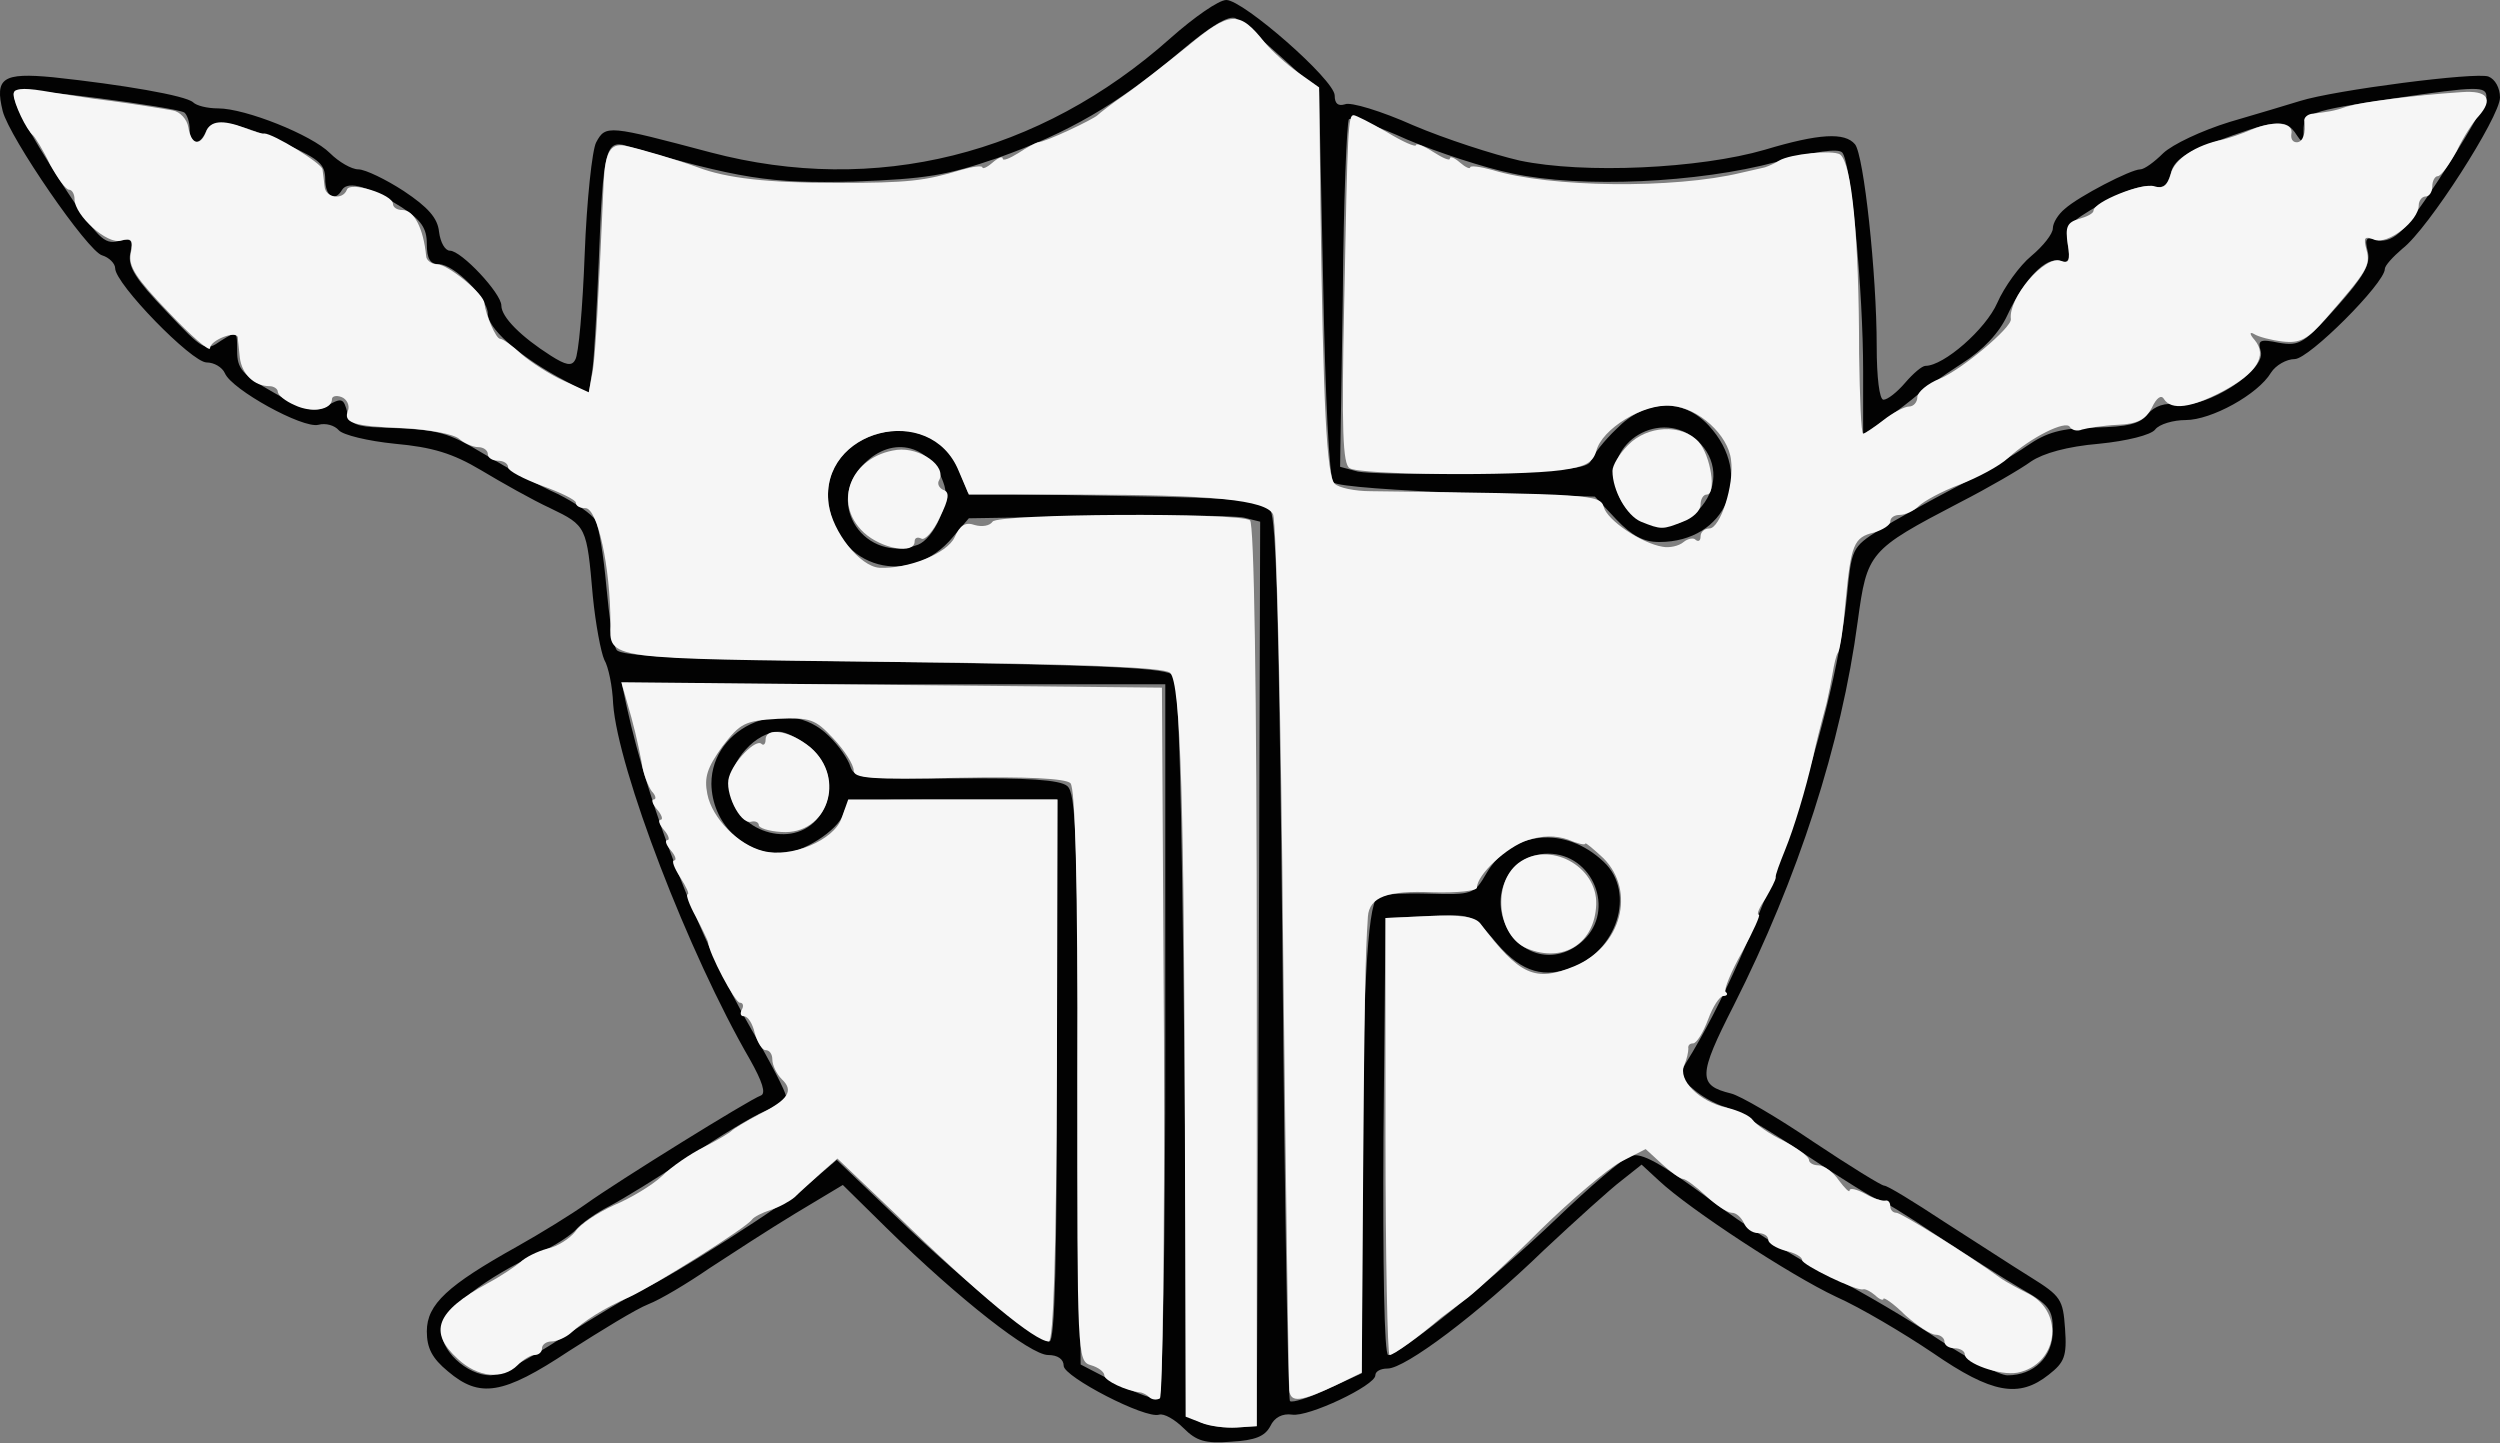 <!DOCTYPE svg PUBLIC "-//W3C//DTD SVG 20010904//EN" "http://www.w3.org/TR/2001/REC-SVG-20010904/DTD/svg10.dtd">
<svg version="1.0" xmlns="http://www.w3.org/2000/svg" width="369px" height="213px" viewBox="0 0 3690 2130" preserveAspectRatio="xMidYMid meet">
<rect x="0" y="0" width="3690" height="2130" fill="#808080" stroke="none"/>
<g id="layer1" fill="#020202" stroke="none">
 <path d="M1747 2108 c-13 -13 -29 -22 -36 -20 -20 7 -141 -56 -141 -72 0 -10 -9 -16 -23 -16 -26 0 -131 -82 -238 -187 l-65 -64 -70 42 c-38 23 -95 60 -127 81 -32 22 -72 46 -90 53 -18 7 -70 39 -117 69 -98 65 -132 70 -179 30 -23 -19 -31 -34 -31 -59 0 -40 31 -68 133 -125 34 -19 81 -48 102 -63 46 -33 241 -154 258 -160 8 -3 2 -21 -16 -53 -91 -157 -195 -429 -202 -525 -1 -26 -7 -55 -13 -65 -5 -11 -13 -53 -17 -94 -9 -103 -9 -104 -63 -130 -26 -12 -72 -38 -102 -56 -42 -25 -72 -34 -127 -39 -40 -4 -77 -13 -83 -20 -6 -7 -19 -11 -30 -8 -23 6 -128 -52 -138 -76 -4 -9 -16 -16 -27 -16 -22 0 -135 -116 -135 -139 0 -7 -9 -16 -19 -19 -21 -5 -137 -174 -147 -213 -12 -49 0 -57 74 -50 103 11 196 27 207 37 5 5 21 9 37 9 40 0 138 39 165 66 13 13 32 24 42 24 10 0 41 15 67 32 36 24 50 40 52 60 2 16 9 28 16 28 17 0 76 63 76 81 0 17 29 46 73 74 22 14 31 16 36 6 5 -7 11 -77 14 -156 3 -79 11 -154 17 -165 14 -26 18 -25 169 15 243 64 485 4 679 -169 35 -31 71 -56 82 -56 25 0 160 118 160 141 0 12 5 16 15 13 8 -4 54 10 101 31 47 20 118 43 157 52 95 20 266 12 362 -16 80 -24 118 -26 133 -8 13 16 32 191 32 298 0 46 4 79 10 79 6 0 20 -11 32 -25 12 -14 25 -25 30 -25 27 0 89 -54 106 -93 10 -23 33 -55 50 -69 18 -15 32 -33 32 -41 0 -8 8 -21 18 -29 20 -18 97 -58 111 -58 6 0 21 -11 34 -24 14 -13 56 -33 98 -46 41 -12 88 -26 104 -31 51 -16 260 -43 278 -36 10 4 17 17 17 31 0 28 -106 194 -144 223 -14 12 -26 25 -26 30 0 21 -112 133 -133 133 -12 0 -28 9 -35 20 -19 32 -88 70 -126 70 -18 0 -39 6 -45 14 -6 8 -42 17 -83 21 -47 4 -82 14 -100 26 -15 11 -63 39 -106 61 -134 70 -136 73 -150 175 -24 181 -88 379 -183 567 -53 104 -53 118 -4 130 13 3 68 35 121 71 54 36 101 65 105 65 5 0 44 24 88 53 44 28 102 66 128 82 45 28 48 33 51 76 3 41 -1 50 -24 68 -44 35 -84 28 -171 -32 -43 -29 -107 -67 -143 -83 -68 -32 -216 -129 -261 -171 l-26 -24 -29 23 c-16 12 -68 59 -115 103 -98 95 -205 175 -231 175 -10 0 -18 4 -18 10 0 15 -99 62 -123 58 -14 -2 -26 4 -32 17 -8 15 -22 21 -58 23 -38 3 -51 -1 -70 -20z m111 -670 l2 -668 -24 -6 c-14 -3 -111 -4 -216 -2 l-190 3 -23 27 c-63 77 -171 48 -184 -49 -14 -108 150 -151 192 -50 l14 35 217 4 c188 3 218 6 229 21 9 12 13 175 18 663 3 355 8 648 11 652 3 3 29 -5 56 -18 l50 -23 1 -281 c0 -270 7 -408 22 -422 4 -4 37 -6 74 -5 67 2 69 1 87 -30 37 -63 116 -71 173 -17 48 45 20 134 -51 158 -43 14 -75 2 -113 -45 -30 -35 -31 -36 -94 -33 l-64 3 -3 323 c-1 189 1 322 7 322 17 0 156 -113 247 -200 50 -48 100 -91 111 -94 16 -5 43 10 115 63 51 39 131 90 178 113 47 24 120 67 163 96 43 28 88 52 100 52 39 0 67 -27 67 -66 0 -31 -5 -38 -47 -62 -26 -15 -82 -51 -125 -79 -43 -29 -82 -53 -87 -53 -4 0 -51 -29 -105 -65 -53 -36 -107 -67 -119 -71 -12 -3 -33 -14 -46 -25 -22 -18 -23 -23 -12 -41 104 -167 218 -496 237 -687 7 -71 7 -73 48 -99 22 -14 73 -42 111 -62 39 -20 87 -48 107 -62 29 -20 50 -26 100 -27 48 -1 67 -5 78 -20 11 -12 25 -17 45 -14 42 6 129 -50 122 -78 -5 -17 -2 -19 27 -13 30 5 37 1 85 -53 40 -45 50 -63 46 -81 -5 -20 -3 -23 13 -18 12 4 26 -2 39 -16 30 -32 123 -181 123 -195 0 -16 -13 -16 -135 2 -128 19 -135 22 -135 48 0 20 -1 20 -13 2 -15 -20 -31 -18 -122 16 -41 15 -57 27 -61 45 -5 18 -11 23 -28 19 -13 -3 -42 7 -75 26 -48 28 -53 33 -49 60 4 24 1 28 -12 24 -20 -6 -52 26 -77 80 -12 26 -35 51 -68 72 -28 18 -57 39 -65 46 -8 7 -30 24 -47 36 l-33 22 0 -93 c0 -120 -18 -310 -31 -323 -6 -6 -39 -2 -97 14 -115 31 -288 39 -390 17 -40 -8 -110 -31 -155 -50 -44 -20 -83 -33 -86 -30 -3 3 -8 120 -9 259 l-4 254 26 7 c15 3 97 5 183 2 125 -3 158 -7 161 -18 3 -8 20 -30 38 -47 43 -44 98 -46 136 -5 68 73 26 172 -73 172 -23 0 -40 -9 -63 -33 l-32 -34 -188 -5 c-103 -4 -192 -10 -198 -16 -6 -6 -12 -127 -15 -293 l-6 -284 -55 -50 c-30 -27 -61 -54 -68 -58 -10 -5 -37 11 -83 50 -93 78 -164 119 -268 156 -76 26 -105 31 -213 35 -124 3 -168 -4 -336 -53 -30 -9 -34 8 -40 165 -3 74 -7 150 -10 168 l-5 33 -48 -26 c-59 -33 -101 -71 -101 -92 0 -23 -50 -73 -72 -73 -13 0 -18 -8 -18 -30 0 -23 -8 -35 -37 -54 -47 -30 -79 -40 -88 -26 -11 19 -25 10 -25 -16 0 -21 -9 -29 -53 -49 -75 -35 -115 -42 -123 -21 -9 22 -24 20 -24 -3 0 -11 -4 -22 -8 -25 -14 -8 -244 -38 -250 -32 -8 9 14 51 74 144 48 73 58 83 78 78 20 -5 23 -3 18 19 -3 19 8 37 53 84 56 59 58 60 81 44 24 -15 24 -15 24 15 0 26 7 35 55 62 43 25 58 29 74 21 26 -15 28 -14 34 9 4 16 14 20 49 21 87 3 97 6 154 40 33 20 80 46 107 58 26 13 51 30 56 39 5 10 12 53 16 98 4 44 10 86 15 93 5 10 102 14 409 18 324 5 403 9 413 20 8 10 12 168 16 554 5 538 5 541 26 549 12 5 35 8 51 7 l30 -2 3 -667z m-138 96 l0 -524 -401 0 -401 0 7 33 c33 150 107 343 185 478 28 48 50 91 50 97 0 5 -14 15 -31 22 -17 7 -67 37 -111 67 -45 30 -97 62 -118 73 -20 10 -42 26 -49 34 -8 9 -32 25 -55 35 -80 37 -141 84 -144 112 -4 31 37 69 72 69 11 0 59 -25 106 -56 47 -30 99 -61 115 -69 44 -19 215 -128 255 -163 l35 -30 91 87 c98 94 206 181 223 181 8 0 11 -121 11 -400 l0 -400 -154 0 c-148 0 -155 1 -161 21 -8 25 -62 59 -93 59 -56 0 -101 -46 -102 -103 0 -86 112 -132 173 -71 15 14 29 35 32 45 6 18 17 19 156 18 106 -1 153 2 164 11 13 10 15 72 17 433 l3 421 54 28 c29 15 57 25 62 22 5 -3 9 -231 9 -530z m617 -146 c48 -45 14 -128 -52 -128 -55 0 -87 58 -61 109 24 45 76 54 113 19z m-1132 -178 c28 -31 24 -79 -9 -107 -15 -12 -36 -23 -46 -23 -34 0 -73 43 -73 80 0 62 87 96 128 50z m150 -406 c23 -9 47 -61 39 -87 -18 -60 -76 -76 -119 -32 -59 58 2 148 80 119z m1157 -57 c25 -31 22 -70 -6 -96 -53 -50 -140 1 -120 71 17 59 88 73 126 25z"/>
 </g>
<g id="layer2" fill="#f6f6f6" stroke="none">
 <path d="M1773 2100 l-23 -9 -1 -393 c-1 -508 -6 -690 -22 -705 -9 -8 -125 -13 -411 -16 -428 -5 -416 -3 -415 -57 0 -83 -19 -170 -37 -170 -8 0 -14 -3 -14 -8 0 -4 -22 -15 -50 -25 -27 -10 -50 -22 -50 -27 0 -6 -7 -10 -15 -10 -8 0 -15 -4 -15 -10 0 -5 -6 -10 -14 -10 -8 0 -21 -6 -28 -12 -7 -7 -44 -14 -82 -16 -77 -3 -90 -8 -82 -27 2 -7 -2 -16 -10 -19 -8 -3 -14 -1 -14 3 0 16 -30 21 -55 9 -14 -6 -25 -15 -25 -20 0 -4 -6 -8 -12 -8 -23 0 -41 -18 -44 -42 -1 -12 -3 -26 -3 -30 -2 -11 -41 4 -41 16 0 6 -28 -18 -61 -53 -48 -50 -60 -68 -56 -87 4 -20 1 -23 -14 -19 -20 7 -69 -37 -69 -61 0 -8 -4 -14 -8 -14 -5 0 -17 -17 -28 -37 -10 -21 -22 -40 -25 -43 -10 -8 -29 -48 -29 -61 0 -8 12 -10 43 -5 23 4 58 9 77 12 33 4 68 9 115 17 11 2 21 13 23 25 4 25 17 29 26 7 6 -17 24 -19 58 -6 13 5 25 9 28 8 13 0 85 44 86 53 1 6 2 17 3 25 1 17 27 21 33 5 4 -13 68 7 68 21 0 5 6 9 14 9 17 0 31 27 35 68 0 6 8 12 16 12 16 0 70 44 70 58 2 17 17 52 23 52 4 0 18 10 32 23 14 12 42 30 62 39 l37 17 6 -32 c4 -26 8 -96 16 -277 2 -45 10 -59 31 -55 21 4 81 22 108 32 42 16 103 23 205 23 106 0 130 -3 183 -19 17 -5 32 -7 32 -4 0 3 7 0 15 -7 8 -7 15 -10 15 -6 0 4 10 0 23 -8 12 -8 25 -15 29 -16 11 0 82 -34 88 -40 3 -3 21 -17 40 -30 19 -13 61 -46 93 -72 63 -52 76 -53 114 -5 10 12 32 32 49 44 l31 22 2 178 c4 289 9 395 21 407 6 6 30 11 53 11 323 4 339 5 344 23 5 20 56 54 87 59 10 2 24 -1 31 -7 6 -5 15 -7 18 -3 4 3 7 1 7 -5 0 -7 6 -12 13 -12 16 0 37 -64 32 -101 -4 -37 -48 -77 -88 -80 -41 -4 -103 34 -111 67 -5 17 -16 23 -52 28 -67 9 -297 7 -312 -3 -10 -6 -12 -56 -8 -242 5 -264 6 -279 14 -279 3 0 25 11 49 25 23 14 43 23 43 19 0 -3 11 1 25 10 14 9 25 14 25 10 0 -4 7 -1 15 6 8 7 15 10 15 7 0 -3 15 -1 33 4 85 26 268 28 367 4 14 -3 30 -7 35 -8 6 -2 15 -6 21 -10 17 -10 79 -16 90 -9 17 13 28 118 28 294 1 65 3 118 6 118 3 0 16 -9 30 -20 14 -11 31 -20 38 -20 6 0 12 -6 12 -14 0 -7 15 -20 33 -27 32 -13 107 -76 105 -88 -4 -31 50 -95 74 -86 12 5 14 -1 10 -25 -4 -25 -1 -32 17 -37 11 -3 21 -8 21 -12 0 -13 72 -42 90 -36 13 4 19 -1 24 -18 5 -22 37 -43 77 -51 8 -2 27 -8 43 -15 34 -14 62 -10 58 7 -1 7 2 12 8 12 9 0 14 -14 11 -32 0 -5 5 -9 11 -10 25 -3 33 -4 53 -11 20 -6 93 -16 168 -21 39 -3 48 10 25 36 -7 7 -22 30 -32 51 -11 20 -23 37 -28 37 -4 0 -8 7 -8 15 0 8 -4 15 -10 15 -5 0 -10 6 -10 13 0 23 -45 58 -65 51 -15 -6 -17 -4 -12 15 6 23 1 31 -60 101 -27 31 -38 37 -64 34 -17 -2 -36 -7 -42 -11 -7 -4 -7 0 1 9 19 23 3 49 -48 76 -46 24 -75 28 -86 11 -4 -7 -11 -2 -18 13 -9 17 -21 24 -51 25 -21 1 -45 5 -52 7 -7 3 -15 1 -18 -4 -6 -10 -57 15 -91 46 -13 12 -45 29 -71 39 -27 10 -54 25 -61 32 -7 7 -20 13 -28 13 -8 0 -14 4 -14 10 0 5 -11 12 -24 16 -30 7 -34 18 -42 102 -3 37 -8 70 -11 75 -3 4 -6 18 -8 30 -2 12 -6 32 -9 45 -10 37 -16 61 -20 80 -11 48 -28 104 -41 136 -8 20 -15 38 -14 41 0 4 -7 17 -15 31 -9 13 -14 24 -10 24 3 0 -8 24 -24 54 -17 30 -28 57 -25 60 4 3 2 6 -3 6 -6 0 -16 16 -23 35 -7 19 -17 35 -22 35 -5 0 -8 3 -7 8 0 4 -2 15 -6 24 -10 22 22 54 63 63 17 4 34 12 38 18 5 7 25 21 46 31 20 11 37 23 37 28 0 4 6 8 14 8 8 0 22 10 30 22 9 12 16 19 16 15 0 -4 10 -2 23 5 12 7 25 11 30 10 4 -1 7 3 7 8 0 6 4 10 9 10 7 0 105 61 156 98 6 4 24 14 40 22 53 28 42 104 -17 116 -26 5 -78 -14 -78 -27 0 -5 -7 -9 -15 -9 -8 0 -15 -4 -15 -10 0 -5 -6 -10 -13 -10 -7 0 -27 -13 -45 -29 -17 -17 -32 -27 -32 -24 0 3 -6 1 -12 -5 -7 -6 -15 -10 -18 -9 -10 3 -90 -36 -90 -43 0 -5 -11 -11 -25 -14 -14 -4 -25 -11 -25 -16 0 -6 -7 -10 -15 -10 -9 0 -18 -7 -21 -15 -4 -8 -11 -15 -18 -15 -6 0 -23 -11 -38 -25 -15 -14 -30 -25 -34 -25 -4 0 -18 -10 -31 -22 l-24 -22 -37 19 c-20 11 -73 56 -118 100 -44 44 -93 89 -107 100 -15 11 -33 25 -40 30 -34 29 -70 55 -76 55 -3 0 -6 -145 -6 -323 l0 -322 65 -3 c46 -2 67 1 75 11 58 77 81 87 139 63 69 -29 91 -110 43 -159 -15 -14 -27 -24 -27 -22 0 3 -12 0 -26 -6 -18 -6 -37 -6 -59 1 -31 10 -75 51 -75 70 0 5 -29 8 -66 7 -66 -3 -93 7 -95 36 -4 61 -5 120 -7 378 l-2 295 -37 18 c-53 25 -68 27 -70 8 -1 -10 -5 -300 -9 -647 -3 -346 -10 -637 -15 -646 -11 -21 -89 -29 -290 -29 l-159 0 -15 -35 c-42 -103 -206 -61 -192 49 6 41 46 92 75 94 42 2 100 -21 111 -45 8 -18 16 -23 30 -18 11 3 22 1 26 -5 7 -12 364 -14 380 -2 6 4 10 240 10 672 l0 665 -30 2 c-16 1 -40 -2 -52 -7z"/>
 <path d="M1696 2062 c-4 -4 -11 -7 -14 -7 -19 -2 -52 -17 -52 -25 0 -5 -9 -12 -20 -15 -20 -6 -20 -14 -20 -427 1 -287 -3 -425 -10 -432 -7 -7 -65 -10 -165 -8 -130 3 -155 1 -155 -11 0 -8 -13 -29 -30 -47 -27 -29 -34 -31 -82 -29 -49 3 -55 6 -82 41 -22 31 -27 45 -22 70 7 36 46 75 82 84 42 11 105 -16 116 -48 l10 -28 154 0 155 0 -1 400 c-1 265 -5 400 -12 400 -20 0 -103 -68 -227 -189 l-85 -81 -25 22 c-14 13 -31 28 -38 35 -7 6 -23 15 -36 19 -12 4 -24 10 -27 14 -8 12 -142 96 -180 114 -39 17 -67 35 -88 54 -7 6 -20 12 -28 12 -8 0 -14 5 -14 10 0 6 -5 10 -11 10 -6 0 -17 7 -25 15 -22 22 -59 18 -88 -9 -44 -40 -33 -70 44 -112 19 -10 41 -25 48 -31 7 -7 25 -16 40 -20 15 -3 33 -15 41 -25 7 -11 33 -28 57 -39 24 -10 56 -29 71 -43 14 -14 42 -33 62 -43 20 -10 38 -21 41 -24 3 -3 21 -14 40 -24 44 -22 52 -35 34 -52 -8 -8 -14 -21 -14 -29 0 -8 -4 -14 -10 -14 -5 0 -12 -11 -16 -25 -3 -14 -10 -25 -16 -25 -5 0 -6 -4 -3 -10 3 -5 2 -10 -3 -10 -7 0 -46 -73 -47 -90 -1 -3 -9 -20 -18 -37 -10 -18 -15 -33 -12 -33 3 0 -2 -11 -11 -25 -9 -14 -13 -25 -9 -25 4 0 2 -7 -5 -15 -7 -8 -9 -15 -5 -15 4 0 2 -7 -5 -15 -7 -8 -9 -15 -5 -15 4 0 2 -7 -5 -15 -7 -8 -9 -15 -5 -15 4 0 3 -6 -3 -12 -5 -7 -13 -26 -15 -43 -6 -31 -11 -53 -23 -94 l-7 -24 399 4 399 4 3 522 c1 290 -2 524 -6 527 -5 3 -12 2 -16 -2z"/>
 <path d="M2254 1400 c-44 -18 -52 -96 -13 -126 45 -34 117 4 115 61 -2 57 -48 87 -102 65z"/>
 <path d="M1120 1218 c0 -4 -5 -7 -12 -5 -16 3 -39 -44 -32 -66 7 -24 40 -57 48 -49 3 3 6 0 6 -6 0 -20 37 -13 66 11 54 46 25 130 -43 125 -18 -1 -33 -6 -33 -10z"/>
 <path d="M1275 786 c-47 -44 -19 -113 49 -122 34 -4 74 24 62 45 -3 5 0 11 6 14 10 3 9 13 -5 41 -9 20 -22 34 -27 31 -6 -3 -10 -1 -10 4 0 20 -49 11 -75 -13z"/>
 <path d="M2422 770 c-21 -9 -42 -46 -42 -75 0 -8 10 -25 23 -38 28 -29 79 -32 104 -5 18 20 27 78 12 78 -5 0 -9 7 -9 15 0 9 -12 20 -26 25 -30 12 -32 12 -62 0z"/>
 </g>

</svg>